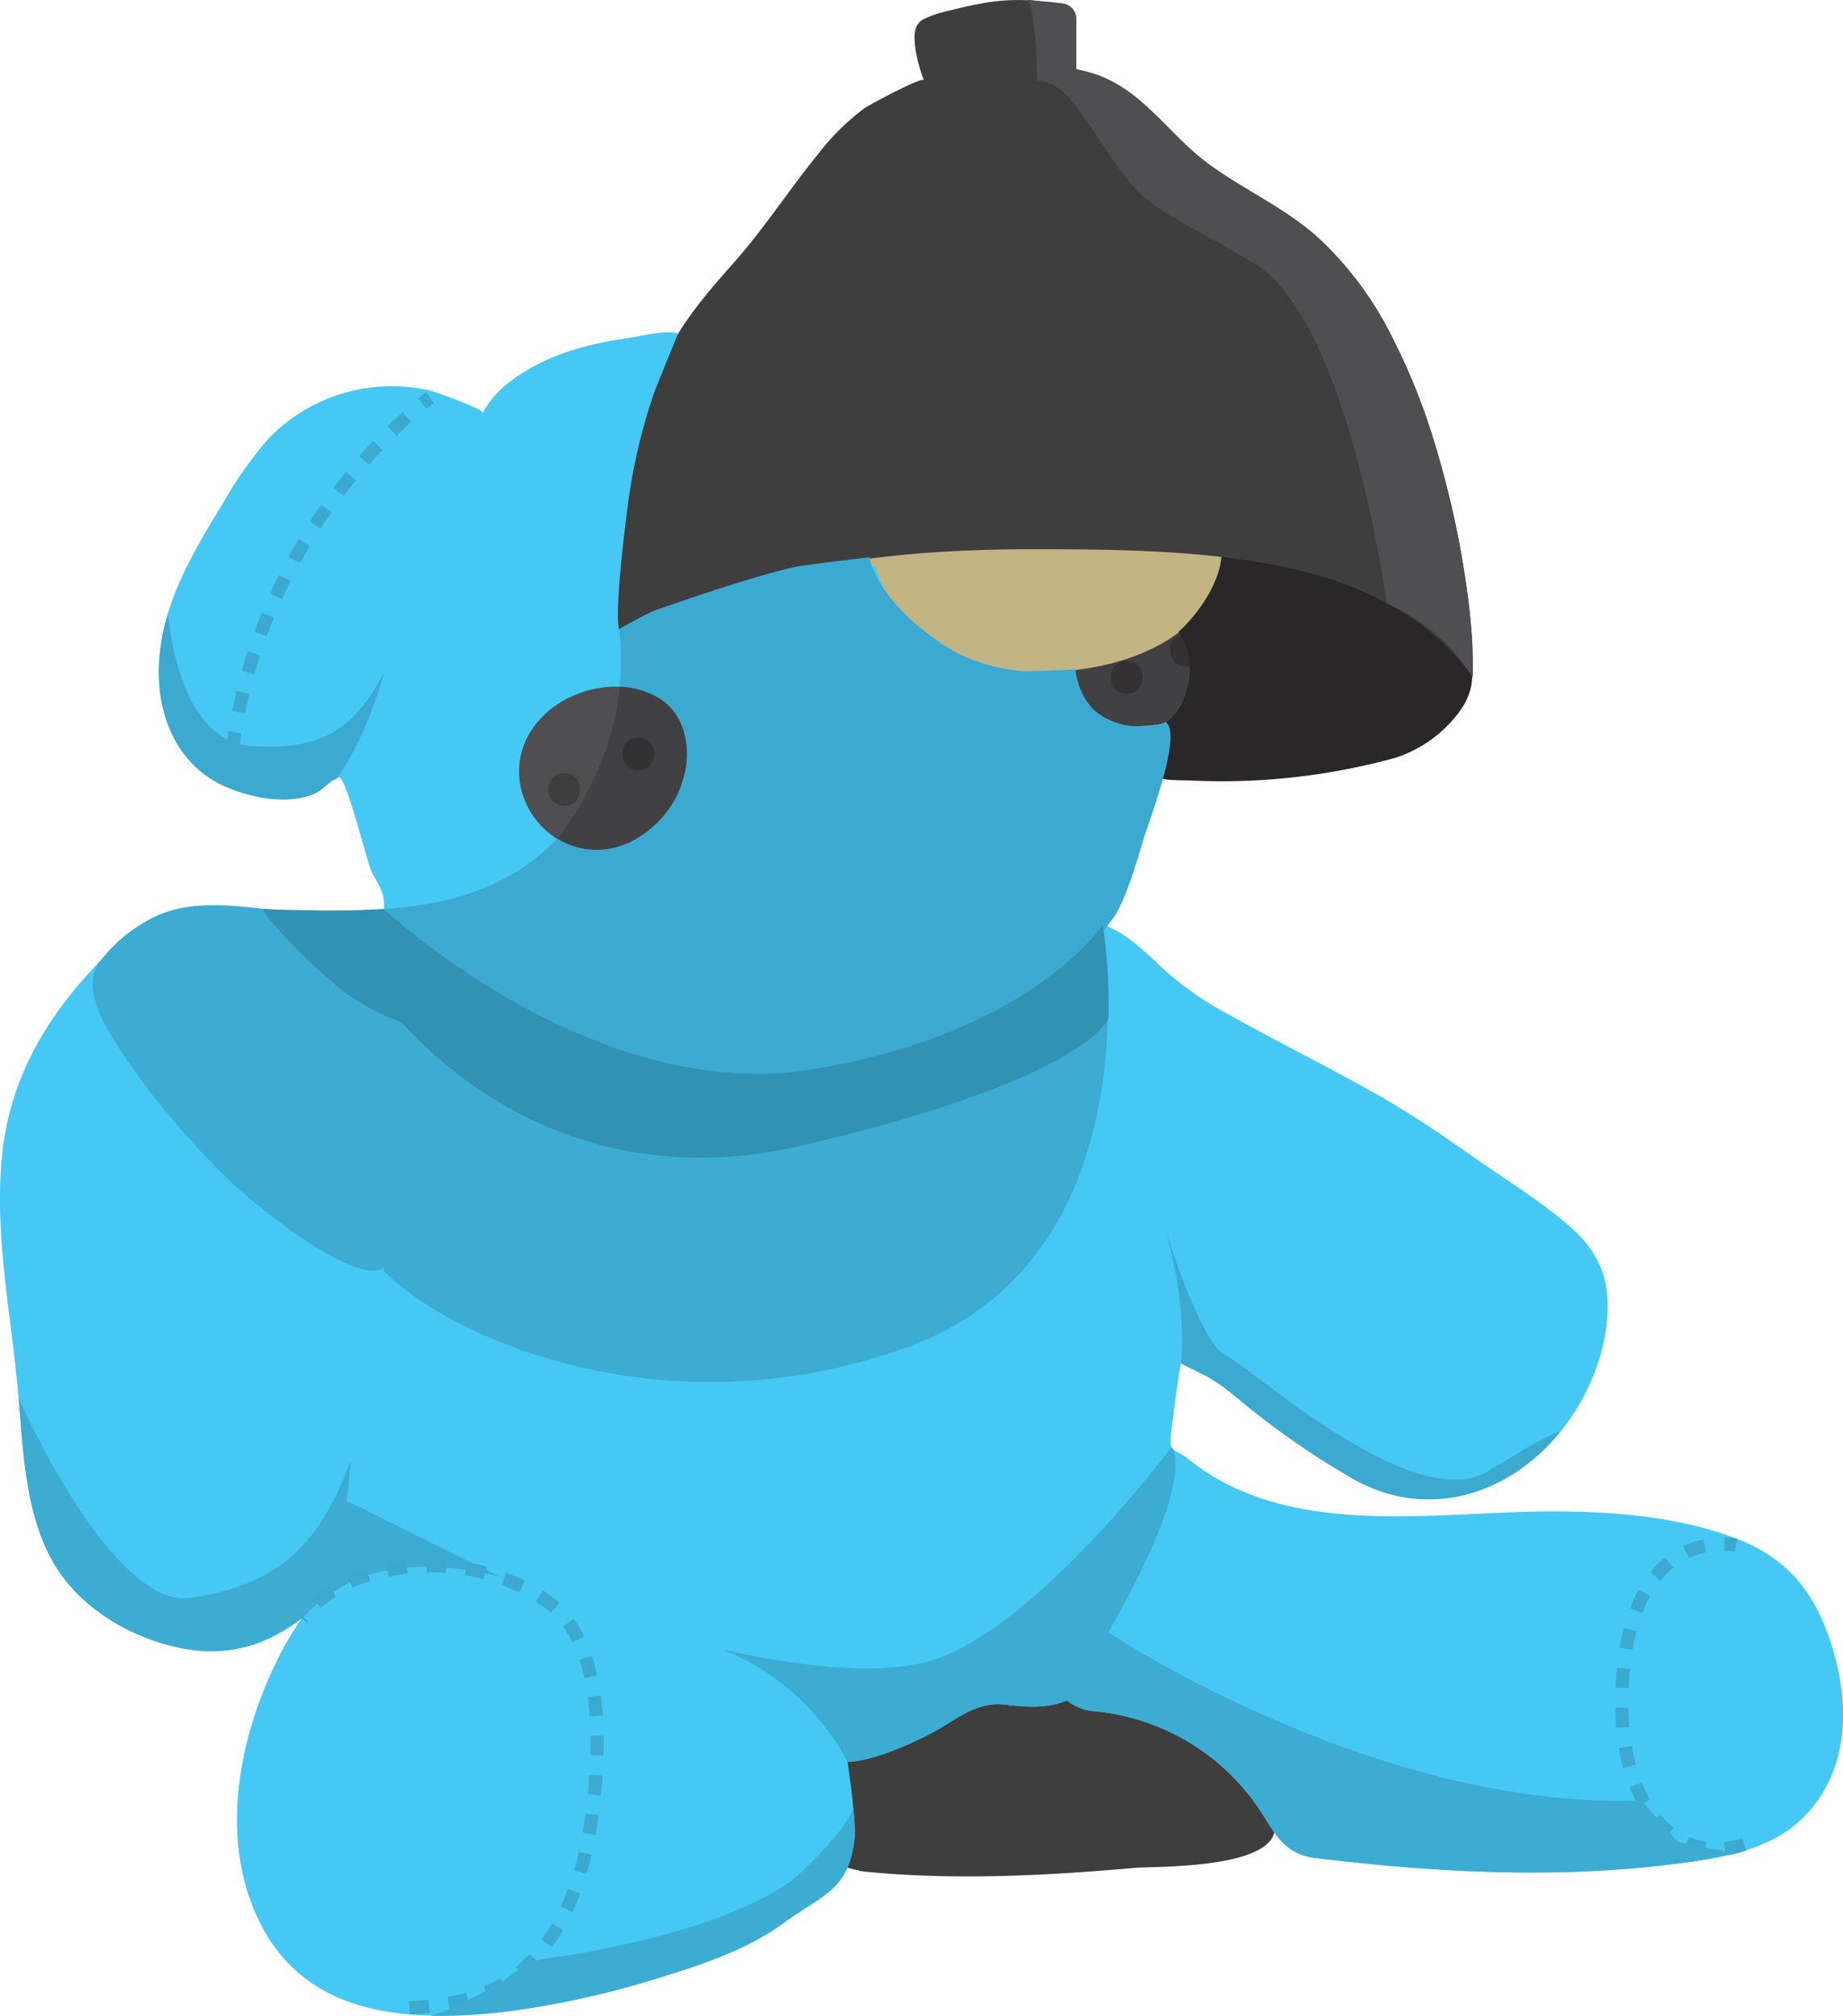 <svg id="Layer_3" data-name="Layer 3" xmlns="http://www.w3.org/2000/svg" viewBox="0 0 280.16 306.47"><defs><style>.cls-1{fill:#414042;}.cls-2{fill:#3e3e3f;}.cls-3{fill:#c2b483;}.cls-4{fill:#292728;}.cls-5{fill:#4f4f51;}.cls-6{fill:#46c8f5;}.cls-7{fill:#3dacd2;}.cls-8{fill:#3caad0;}.cls-9{fill:#3292b3;}.cls-10,.cls-11,.cls-12,.cls-13{fill:none;stroke:#3caad0;stroke-miterlimit:10;}.cls-10,.cls-11,.cls-12{stroke-width:2px;}.cls-11{stroke-dasharray:3.09 3.09;}.cls-12,.cls-13{stroke-dasharray:3;}.cls-14{fill:#333132;}</style></defs><title>blueno</title><path class="cls-1" d="M215.38,113.72a18.09,18.09,0,0,0-6.8,1c-5.33,1.9-9.7,5.8-9.9,11.91a12.14,12.14,0,0,0,8.8,12.2,10.49,10.49,0,0,0,1.36.25A14.58,14.58,0,0,0,220.58,135c3-2.9,4.12-6.65,4.48-10.64C225.58,118.63,221.46,114,215.38,113.72Z" transform="translate(-41.03 -24.6)"/><path class="cls-2" d="M234,299.87c-1.17-2-3.5-3.48-5.16-5-2-1.85-4-3.77-6.26-5.42a21.13,21.13,0,0,0-5.45-2.92,2.57,2.57,0,0,0-.66-.46c-6.32-2.93-14.47-4.86-21.46-3.69-8.2,1.37-16.29,4.71-23.77,8.3-1.55-.6-3.54.11-3.3,2.17a28.69,28.69,0,0,1-.41,9.47,2.44,2.44,0,0,0,.2,1.67,2,2,0,0,0-.41.53c-.57,1.09-.38,2.86.9,3.42a14.21,14.21,0,0,0,3.29,1,2.35,2.35,0,0,0,.37.14l.14,0,.13,0a3.09,3.09,0,0,0,.35.07c13.77,1.35,27.55.61,41.3-.59C217.89,308.3,239.29,308.75,234,299.87Z" transform="translate(-41.03 -24.6)"/><path class="cls-3" d="M226.88,105.84c-1.54-5.34-7.55-6.34-12.26-7a122.72,122.72,0,0,0-17.87-1.14c-5.32,0-11.67-.25-16.75,1.49a8.19,8.19,0,0,0-2.13,1.08c-3.86,1.37-5.34,5.2-4.72,9.06,1.8,11.08,10.27,15.89,20.76,17.14,9.45,1.12,21.94-.7,28.88-8C225.63,115.55,228.07,110,226.88,105.84Z" transform="translate(-41.03 -24.6)"/><path class="cls-4" d="M254.7,115.93c-8.38-3.74-17.18-8.44-26.24-9.06-.62,0-1.12.49-1.51.79-1,.26-.11.34-.25,1.69-.46,4.47-4,9.07-6.52,11.31,0,0,1.31,3.78,1.56,4.74.64,2.51-1,7.72-3.52,9s2.25,2.85-.2,4.77c-5.72,4.47,2,4,3.91,4.09a99.58,99.58,0,0,0,31-3.39,19.42,19.42,0,0,0,9.28-6.22C268.78,125.89,261.68,119,254.7,115.93Z" transform="translate(-41.03 -24.6)"/><path class="cls-2" d="M264.42,117.43a142.29,142.29,0,0,0-4.3-22c-.39-1.42-.8-2.83-1.24-4.23a96,96,0,0,0-6.42-15.73,52.21,52.21,0,0,0-11-14.69c-5.05-4.57-11.32-7.29-16.77-11.3-6-4.4-9.93-11.24-17.31-13.65a25.79,25.79,0,0,0-2.75-.71V27.52a2.33,2.33,0,0,0-1.75-2.3,28.59,28.59,0,0,0-4-.45,29.83,29.83,0,0,0-9,.42c-1.49.28-3,.64-4.44,1a18.47,18.47,0,0,0-4,1.31c-1.63.89-1.45,2.69-1.29,4.29a23,23,0,0,0,1.32,5c-.2-.6-8.31,3.76-9,4.24a35.67,35.67,0,0,0-7.08,7c-4.4,5.38-8.16,11.27-12.78,16.47-4.38,4.94-8.84,10.07-11.26,16.32-4.2,10.84-6.66,26.23-7.63,37.83-.23,2.78,1.69,2.2,5,.67,19-8.88,38.28-11.2,59-11.22,12.58,0,25.71.11,38.08,2.59,11.09,2.23,22.4,7.31,29.06,16.81.1-1,0-3.57,0-4.6C264.78,121.12,264.61,119.27,264.42,117.43Z" transform="translate(-41.03 -24.6)"/><path class="cls-5" d="M136.21,128.68a18.05,18.05,0,0,0-6.8,1c-5.34,1.91-9.7,5.81-9.9,11.92a12.13,12.13,0,0,0,8.79,12.19,10.67,10.67,0,0,0,1.37.26A14.59,14.59,0,0,0,141.41,150c3.05-2.91,4.11-6.66,4.47-10.64C146.4,133.59,142.29,128.93,136.21,128.68Z" transform="translate(-41.03 -24.6)"/><path class="cls-6" d="M319.79,275.85c-2.39-8.42-6.54-14.2-14.87-17.36s-17.58-4-26.44-4.11c-18.48-.21-41.57,4.71-57.14-8.23-.61-.5-1.89-.89-2.22-1.56s0-2.69.1-3.54,1.19-9.27,1.35-9.18c1,.55,2,1,3.1,1.57,3,1.4,5.25,3.65,7.83,5.64A122.11,122.11,0,0,0,247,249.59c12.67,6.94,26.42,1,33.67-10.76,3.19-5.18,5.26-11.72,4.62-17.84-.45-4.23-2.77-7.56-6-10.24C274.92,207,270,204,265.27,200.68s-9.44-6.55-14.48-9.43c-7.57-4.32-15.4-8.16-23-12.42a49.29,49.29,0,0,1-10-7c-2.75-2.57-5.54-5.4-9.16-6.69,2.38.85,5.78-11.7,6.22-13.1.66-2.11,6-16.15,3.34-17.65-.2-.11.18-.1,0,0-.91.52-2.75.48-3.67.61a8.9,8.9,0,0,1-3.69-.48c-4.17-1.35-5.76-4.18-6.42-8.24,0,.14-7.15.39-7.74.35a27.91,27.91,0,0,1-8.15-1.86c-5.51-2.15-13.2-7.88-14.4-14.1,0,0-10,.67-12.17,1.07a179.33,179.33,0,0,0-21.43,5.69c-.9.35-5.41,2.84-5.41,2.82-.54-2.64.48-12.14,1.27-18.17a87.45,87.45,0,0,1,4.1-17.82c.3-.83,3.62-8.93,3.62-8.93-1.63-.63-5.67.38-7.35.62-6.84,1-13.12,2.68-18.61,7a14.7,14.7,0,0,0-3.75,4.45c.32-.56-7.29-3.26-8-3.43a26.09,26.09,0,0,0-24.5,7.26,61,61,0,0,0-7.05,10c-4.74,7.76-9.58,15.89-9.67,25.24-.07,7.7,3.27,15,10.75,17.93,3.86,1.52,9,2.49,12.93.79,1.19-.51,2.21-1.86,3.32-2.26l.35-.12c1.09-.41,4.34,13,5,14.33,1.06,2,2.09,3.29,1.88,5.63h0c-6.23.34-12.1.69-18.28,0-5.56-.63-11.45-1.22-16.51,1.17-3.26,1.54-5.85,4.19-8.37,6.78-8,8.26-13.68,17.71-14.88,29.36-1.19,11.48,1.09,23,2.24,34.35.89,8.79.86,18.57,4.94,26.63,3.88,7.67,12.31,12.7,20.64,14.19a21.67,21.67,0,0,0,17.72-4.64,50.33,50.33,0,0,0-2.81,4.59C77.44,287.65,74,304,80.62,317.07c7.4,14.63,23.64,15,38,13.26a136.66,136.66,0,0,0,22.68-5.08c6.51-2,13.21-4.22,18.78-8.26,6.25-4.52,9.92-5,10.85-12.83.28-2.28-.73-9.41-1.06-11.71,3.74-.08,9.33-2.57,12.68-4.31,3.77-2,6.76-4.88,11.17-4.38,3.63.42,6.6.56,9.49-.64a7.67,7.67,0,0,0,4.23,1.65A34,34,0,0,1,232,299c2.68,3.84,3.83,7.46,9.07,8.09,18,2.17,36.47,3.19,54.48.89,8-1,16.36-2.27,21.49-9.24C322,292.08,322,283.52,319.79,275.85ZM144.31,144.76a11.6,11.6,0,0,1-.51,1.07c-2.25,4.28-6.7,7.78-11.58,8-7.29.4-13.26-6.53-12.15-13.68C121.52,130.86,134,126,141.6,131,145.88,134,146.26,140.23,144.31,144.76Z" transform="translate(-41.03 -24.6)"/><path class="cls-7" d="M99.4,162.84s31.75,29.79,65,24.35,44.21-22,44.21-22,8.66,50.18-29.4,64.12-71.36-2.38-79.86-11.56c0,0,7.71-23.79-3.79-54.71Z" transform="translate(-41.03 -24.6)"/><path class="cls-1" d="M137,128.74l-1.76.27s-.31,11-9.46,23.16l-.33.46a11,11,0,0,0,4.26,1.46A14.59,14.59,0,0,0,141.41,150a13.06,13.06,0,0,0,1.93-2.32l2.46-7.62c0-.24.06-.47.08-.7A9.61,9.61,0,0,0,137,128.74Z" transform="translate(-41.03 -24.6)"/><path class="cls-8" d="M218.22,134.44c.18-.1-.2-.11,0,0Z" transform="translate(-41.03 -24.6)"/><path class="cls-8" d="M205.72,170.73l4.08-6c2.21-2.25,4.71-11.46,5.08-12.65.66-2.11,6-16.15,3.34-17.65-.05,0-.74.28-.85.3a9,9,0,0,1-1,.14,15.16,15.16,0,0,1-2.33.2,10.07,10.07,0,0,1-6.84-2.65,10.44,10.44,0,0,1-2.64-5.67c0-.14-.05-.28-.08-.43,0,.14-7.15.39-7.74.35a27.91,27.91,0,0,1-8.15-1.86c-5.51-2.15-14.2-9.27-15.4-15.49,0,0-8.44,1-10.63,1.35-5,.92-17.26,5-22,6.8-.9.35-5.41,2.84-5.41,2.82a44.94,44.94,0,0,1,.06,8.71,12.44,12.44,0,0,1,6.4,2c4.28,3,4.66,9.19,2.71,13.72a11.6,11.6,0,0,1-.51,1.07c-2.25,4.28-6.7,7.78-11.58,8a11.1,11.1,0,0,1-6.48-1.7c-5.35,5.65-13.61,10-26.3,10.67h0S150.53,222.18,205.72,170.73Z" transform="translate(-41.03 -24.6)"/><path class="cls-9" d="M208.66,165.19s-10.9,16.57-44.21,22-65-24.35-65-24.35l-3.79.2a103.07,103.07,0,0,1,4.14,14.17h0s22,31.15,63.06,21.57,46.65-18.45,46.67-19.49A80.66,80.66,0,0,0,208.66,165.19Z" transform="translate(-41.03 -24.6)"/><path class="cls-8" d="M227.29,230.6c-3.9-1.85-9.44-20.11-9.44-20.11,3.9,12.72,2.72,21.38,2.72,21.38,1,.55,2,1,3.1,1.57,3,1.4,5.25,3.65,7.83,5.64A122.11,122.11,0,0,0,247,249.59c11.26,6.17,23.38,2.15,31-7.08,1.34-1.68-10.92,5.84-10.92,5.84C255.61,254.89,231.19,232.45,227.29,230.6Z" transform="translate(-41.03 -24.6)"/><path class="cls-8" d="M75.93,144.47c3.86,1.52,9,2.49,12.93.79,1.19-.51,2.21-1.86,3.32-2.26,4.71-6.43,7.22-16.08,7.22-16.08-4.48,8.26-9.1,11.88-20.29,11.08S66.6,118.06,66.59,117.86a30.67,30.67,0,0,0-1.41,8.68C65.11,134.24,68.45,141.52,75.93,144.47Z" transform="translate(-41.03 -24.6)"/><path class="cls-10" d="M106.4,85.05s-.42.31-1.18.92" transform="translate(-41.03 -24.6)"/><path class="cls-11" d="M102.88,88C95.52,94.6,79,112.4,76.18,140.42" transform="translate(-41.03 -24.6)"/><path class="cls-10" d="M76,142c0,.49-.08,1-.11,1.49" transform="translate(-41.03 -24.6)"/><path class="cls-7" d="M94.3,246.75C89.16,260.8,82,265.74,70,267.52s-26.12-30.31-26.12-30.31h0c.68,8,1,16.67,4.69,23.9,3.88,7.67,12.31,12.7,20.64,14.19A21.14,21.14,0,0,0,80,274.49a33.69,33.69,0,0,0,6.89-3.83C93.54,265.3,94.3,246.75,94.3,246.75Z" transform="translate(-41.03 -24.6)"/><path class="cls-7" d="M63.62,190.31a128.45,128.45,0,0,0,12.61,14.07c3.47,3.37,18.48,15.55,23,13.07a2.77,2.77,0,0,0,.47-.32c2.56-2.21,3.44-9.61,3.93-12.78a55.38,55.38,0,0,0,.4-12.54,74.78,74.78,0,0,0-4.75-20.53c-.41-1.08-2.37-7.9-3.69-8.24a88.75,88.75,0,0,1-14.48-.22c-5.56-.63-11.45-1.22-16.51,1.17a22.47,22.47,0,0,0-8.37,6.78c-2.65,3.32,0,8.5,1.86,11.53A95.61,95.61,0,0,0,63.62,190.31Z" transform="translate(-41.03 -24.6)"/><path class="cls-9" d="M102.06,180s4.55,4.57,3.08-5.39c-.79-5.34-4.31-9.23-7.41-11.7-4.21.23-12.46.08-16.61-.11-.86,0,5.72,7.45,12.13,12.5A33.37,33.37,0,0,0,102.06,180Z" transform="translate(-41.03 -24.6)"/><path class="cls-7" d="M93.3,252.55c-5.15,11.89-6.4,18.11-6.4,18.11,8.29-8.91,19.12-9,30.13-6.35C106.34,259.05,93.3,252.55,93.3,252.55Z" transform="translate(-41.03 -24.6)"/><path class="cls-7" d="M219.25,244.78a.8.8,0,0,1-.13-.19s-21.89,29.34-38,32.85c-8.66,1.88-20.36.13-30.27-2.06a37,37,0,0,1,19,17.07c3.74-.08,9.33-2.57,12.68-4.31,3.77-2,6.76-4.88,11.17-4.38,3.63.42,6.6.56,9.49-.64C222.36,253.21,219.92,245.93,219.25,244.78Z" transform="translate(-41.03 -24.6)"/><path class="cls-12" d="M103.26,329.87c4.9-.35,9.89-1,14.09-3.51,8.42-5.08,12.07-15,13.44-24.3s2.19-22.57-3.21-30.6c-2.71-4-8-6.29-12.54-7.67a32.06,32.06,0,0,0-17,0,20,20,0,0,0-11.14,6.87" transform="translate(-41.03 -24.6)"/><path class="cls-7" d="M163.13,309a23.59,23.59,0,0,1-5.47,3.8c-8.52,4.56-18.39,6.81-27.81,8.67-2.52.5-5.34.62-7.79,1.37l-.28.1c-1.57.63-3,2-4.42,2.91a51.91,51.91,0,0,1-5.41,2.89,31.58,31.58,0,0,1-5.4,2.33,83.63,83.63,0,0,0,12.06-.72,136.66,136.66,0,0,0,22.68-5.08c6.51-2,13.21-4.22,18.78-8.26,6.25-4.52,9.92-5,10.85-12.83a26.19,26.19,0,0,0-.19-4.74C170.39,300.71,168.81,303.42,163.13,309Z" transform="translate(-41.03 -24.6)"/><polygon class="cls-7" points="129.59 273.73 129.59 273.73 129.59 273.73 129.59 273.73"/><path class="cls-13" d="M105.3,331.9" transform="translate(-41.03 -24.6)"/><path class="cls-12" d="M306.16,305c-10.91,3.78-20.75-7.09-18.21-27.86s17-17.64,17-17.64" transform="translate(-41.03 -24.6)"/><path class="cls-7" d="M290.58,298.32c-40.39,1.52-81.07-25.54-81.07-25.54-9.83,2.8-9.85,7.86-8.68,11a12.06,12.06,0,0,0,2.37-.69,7.67,7.67,0,0,0,4.23,1.65A34,34,0,0,1,232,299c2.68,3.84,3.83,7.46,9.07,8.09,18,2.17,36.47,3.19,54.48.89a74.15,74.15,0,0,0,9.21-1.6l-8.72-1.78Z" transform="translate(-41.03 -24.6)"/><path class="cls-2" d="M126.79,142.12c-3.22,0-3.23,5,0,5S130,142.12,126.79,142.12Z" transform="translate(-41.03 -24.6)"/><path class="cls-14" d="M212.3,125.06c-3.21,0-3.22,5,0,5S215.53,125.06,212.3,125.06Z" transform="translate(-41.03 -24.6)"/><path class="cls-14" d="M220.33,121.09c-2.2.89-1.88,4.83,1,4.83.19,0,.49.11.52,0C222.13,124.25,220.62,121,220.33,121.09Z" transform="translate(-41.03 -24.6)"/><path class="cls-14" d="M138.08,136.74c-3.21,0-3.22,5,0,5S141.31,136.74,138.08,136.74Z" transform="translate(-41.03 -24.6)"/><path class="cls-5" d="M264.85,123c-.07-1.85-.24-3.7-.43-5.54a142.29,142.29,0,0,0-4.3-22c-.39-1.42-.8-2.83-1.24-4.23a96,96,0,0,0-6.42-15.73,52.21,52.21,0,0,0-11-14.69c-5.05-4.57-11.32-7.29-16.77-11.3-6-4.4-9.93-11.24-17.31-13.65a25.79,25.79,0,0,0-2.75-.71V27.52a2.37,2.37,0,0,0-2.61-2.4,3,3,0,0,0-.62-.09c-1.32,0-3.07-.49-4.39-.41,1.51,0,1.69,12.22,1.69,12.22,3.86.24,5.62,3.32,11.21,11.62s7.22,7.59,21.68,16.12,20.23,51.76,20.23,51.76a28,28,0,0,1,13.05,11.23C265,126.54,264.89,124,264.85,123Z" transform="translate(-41.03 -24.6)"/></svg>
